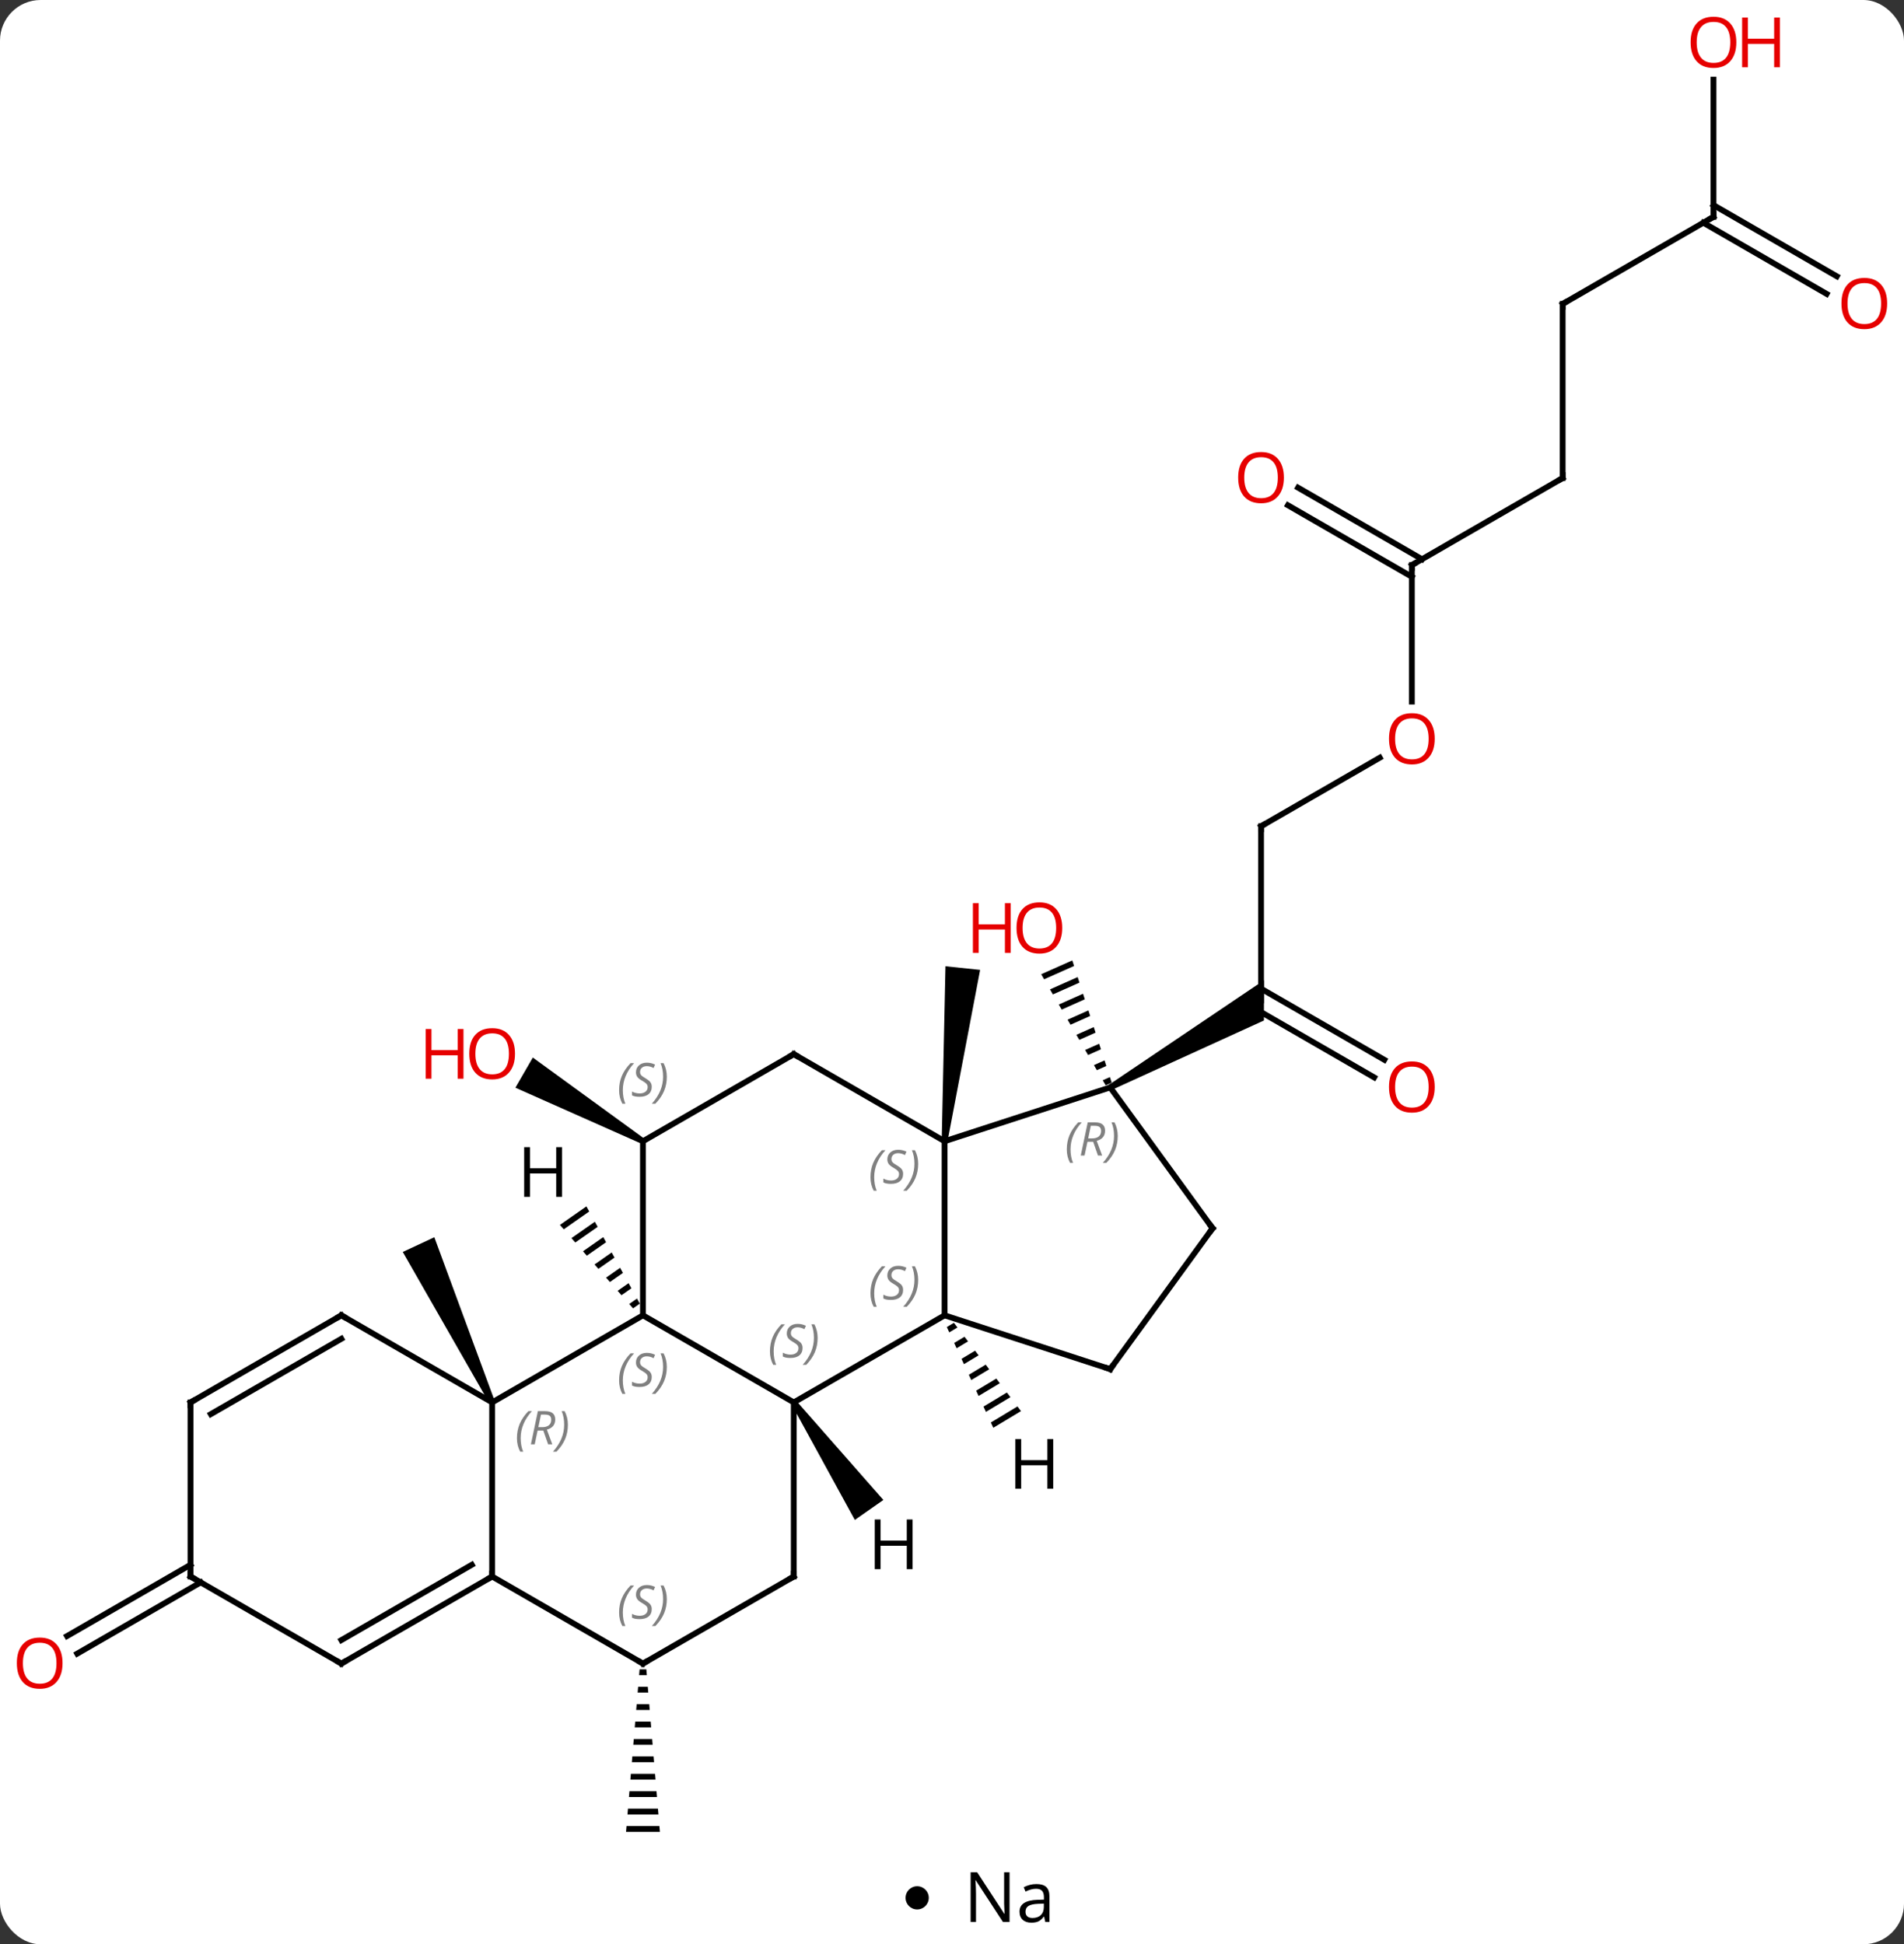 <svg width="328" viewBox="0 0 328 335" style="fill-opacity:1; color-rendering:auto; color-interpolation:auto; text-rendering:auto; stroke:black; stroke-linecap:square; stroke-miterlimit:10; shape-rendering:auto; stroke-opacity:1; fill:black; stroke-dasharray:none; font-weight:normal; stroke-width:1; font-family:'Open Sans'; font-style:normal; stroke-linejoin:miter; font-size:12; stroke-dashoffset:0; image-rendering:auto;" height="335" class="cas-substance-image" xmlns:xlink="http://www.w3.org/1999/xlink" xmlns="http://www.w3.org/2000/svg"><rect x="0" y="0" width="328" height="335" fill="#333333" stroke="none"/><svg class="cas-substance-single-component"><rect y="0" x="0" width="328" stroke="none" ry="7" rx="7" height="335" fill="white" class="cas-substance-group"/><svg y="0" x="0" width="328" viewBox="0 0 328 320" style="fill:black;" height="320" class="cas-substance-single-component-image"><svg><g><g transform="translate(164,162)" style="text-rendering:geometricPrecision; color-rendering:optimizeQuality; color-interpolation:linearRGB; stroke-linecap:butt; image-rendering:optimizeQuality;"><path style="stroke:none;" d="M-0.778 34.687 L-1.772 34.583 L-1.124 4.487 L4.844 5.114 Z"/><path style="stroke:none;" d="M-78.765 79.424 L-79.671 79.846 L-94.615 53.714 L-89.177 51.178 Z"/><path style="stroke:none;" d="M-52.988 34.202 L-53.488 35.068 L-75.213 25.412 L-72.213 20.216 Z"/><path style="stroke:none;" d="M-53.821 125.635 L-53.905 126.635 L-52.571 126.635 L-52.655 125.635 ZM-54.071 128.635 L-54.155 129.635 L-52.321 129.635 L-52.405 128.635 ZM-54.321 131.635 L-54.405 132.635 L-52.071 132.635 L-52.155 131.635 ZM-54.571 134.635 L-54.655 135.635 L-51.821 135.635 L-51.905 134.635 ZM-54.821 137.635 L-54.905 138.635 L-51.571 138.635 L-51.655 137.635 ZM-55.071 140.635 L-55.155 141.635 L-51.321 141.635 L-51.405 140.635 ZM-55.321 143.635 L-55.405 144.635 L-51.071 144.635 L-51.155 143.635 ZM-55.571 146.635 L-55.655 147.635 L-50.821 147.635 L-50.905 146.635 ZM-55.821 149.635 L-55.905 150.635 L-50.571 150.635 L-50.655 149.635 ZM-56.071 152.635 L-56.155 153.635 L-50.321 153.635 L-50.405 152.635 Z"/><line y2="-19.635" y1="10.365" x2="53.238" x1="53.238" style="fill:none;"/><line y2="23.639" y1="11.88" x2="72.729" x1="52.363" style="fill:none;"/><line y2="20.608" y1="8.344" x2="74.479" x1="53.238" style="fill:none;"/><path style="stroke:none;" d="M27.505 25.798 L27.005 24.932 L53.738 6.901 L53.738 13.829 Z"/><line y2="-31.446" y1="-19.635" x2="73.695" x1="53.238" style="fill:none;"/><line y2="-64.635" y1="-41.112" x2="79.218" x1="79.218" style="fill:none;"/><line y2="-79.635" y1="-64.635" x2="105.198" x1="79.218" style="fill:none;"/><line y2="-77.972" y1="-65.645" x2="59.618" x1="80.968" style="fill:none;"/><line y2="-74.941" y1="-62.614" x2="57.868" x1="79.218" style="fill:none;"/><line y2="-109.635" y1="-79.635" x2="105.198" x1="105.198" style="fill:none;"/><line y2="-124.635" y1="-109.635" x2="131.178" x1="105.198" style="fill:none;"/><line y2="-148.283" y1="-124.635" x2="131.178" x1="131.178" style="fill:none;"/><line y2="-111.361" y1="-123.625" x2="150.672" x1="129.428" style="fill:none;"/><line y2="-114.392" y1="-126.656" x2="152.422" x1="131.178" style="fill:none;"/><path style="stroke:none;" d="M20.72 3.48 L15.366 5.863 L15.366 5.863 L15.871 6.733 L15.871 6.733 L21.029 4.437 L20.72 3.48 ZM21.646 6.351 L16.88 8.473 L17.385 9.343 L21.955 7.309 L21.646 6.351 ZM22.572 9.223 L18.394 11.083 L18.394 11.083 L18.899 11.953 L18.899 11.953 L22.881 10.18 L22.881 10.18 L22.572 9.223 ZM23.498 12.095 L19.908 13.693 L19.908 13.693 L20.413 14.562 L20.413 14.562 L23.807 13.052 L23.807 13.052 L23.498 12.095 ZM24.424 14.966 L21.422 16.302 L21.422 16.302 L21.927 17.172 L21.927 17.172 L24.733 15.924 L24.733 15.924 L24.424 14.966 ZM25.35 17.838 L22.937 18.912 L22.937 18.912 L23.441 19.782 L23.441 19.782 L25.659 18.795 L25.659 18.795 L25.35 17.838 ZM26.276 20.71 L24.451 21.522 L24.956 22.392 L24.956 22.392 L26.585 21.667 L26.276 20.71 ZM27.202 23.581 L25.965 24.132 L25.965 24.132 L26.47 25.002 L26.47 25.002 L27.511 24.538 L27.511 24.538 L27.202 23.581 Z"/><line y2="110.645" y1="122.925" x2="-129.428" x1="-150.698" style="fill:none;"/><line y2="107.614" y1="119.894" x2="-131.178" x1="-152.448" style="fill:none;"/><line y2="64.635" y1="79.635" x2="-1.275" x1="-27.255" style="fill:none;"/><line y2="64.635" y1="79.635" x2="-53.238" x1="-27.255" style="fill:none;"/><line y2="109.635" y1="79.635" x2="-27.255" x1="-27.255" style="fill:none;"/><line y2="34.635" y1="64.635" x2="-1.275" x1="-1.275" style="fill:none;"/><line y2="73.905" y1="64.635" x2="27.255" x1="-1.275" style="fill:none;"/><line y2="79.635" y1="64.635" x2="-79.218" x1="-53.238" style="fill:none;"/><line y2="34.635" y1="64.635" x2="-53.238" x1="-53.238" style="fill:none;"/><line y2="124.635" y1="109.635" x2="-53.238" x1="-27.255" style="fill:none;"/><line y2="25.365" y1="34.635" x2="27.255" x1="-1.275" style="fill:none;"/><line y2="19.635" y1="34.635" x2="-27.255" x1="-1.275" style="fill:none;"/><line y2="49.635" y1="73.905" x2="44.889" x1="27.255" style="fill:none;"/><line y2="109.635" y1="79.635" x2="-79.218" x1="-79.218" style="fill:none;"/><line y2="64.635" y1="79.635" x2="-105.198" x1="-79.218" style="fill:none;"/><line y2="19.635" y1="34.635" x2="-27.255" x1="-53.238" style="fill:none;"/><line y2="109.635" y1="124.635" x2="-79.218" x1="-53.238" style="fill:none;"/><line y2="49.635" y1="25.365" x2="44.889" x1="27.255" style="fill:none;"/><line y2="124.635" y1="109.635" x2="-105.198" x1="-79.218" style="fill:none;"/><line y2="120.594" y1="107.614" x2="-105.198" x1="-82.718" style="fill:none;"/><line y2="79.635" y1="64.635" x2="-131.178" x1="-105.198" style="fill:none;"/><line y2="81.656" y1="68.677" x2="-127.678" x1="-105.198" style="fill:none;"/><line y2="109.635" y1="124.635" x2="-131.178" x1="-105.198" style="fill:none;"/><line y2="109.635" y1="79.635" x2="-131.178" x1="-131.178" style="fill:none;"/><path style="stroke:none;" d="M-27.665 79.922 L-26.845 79.348 L-11.824 96.446 L-16.739 99.887 Z"/><path style="stroke:none;" d="M0.328 65.922 L-0.891 66.655 L-0.891 66.655 L-0.469 67.569 L-0.469 67.569 L0.936 66.723 L0.936 66.723 L0.328 65.922 ZM2.154 68.324 L0.373 69.395 L0.373 69.395 L0.794 70.308 L0.794 70.308 L2.762 69.125 L2.762 69.125 L2.154 68.324 ZM3.979 70.726 L1.636 72.135 L1.636 72.135 L2.057 73.048 L2.057 73.048 L4.588 71.527 L4.588 71.527 L3.979 70.726 ZM5.805 73.128 L2.9 74.875 L2.9 74.875 L3.321 75.788 L3.321 75.788 L6.413 73.928 L6.413 73.928 L5.805 73.128 ZM7.63 75.529 L4.163 77.615 L4.163 77.615 L4.584 78.528 L4.584 78.528 L8.239 76.33 L8.239 76.33 L7.63 75.529 ZM9.456 77.931 L5.427 80.355 L5.427 80.355 L5.848 81.268 L5.848 81.268 L10.064 78.732 L10.064 78.732 L9.456 77.931 ZM11.281 80.333 L6.69 83.095 L6.69 83.095 L7.111 84.008 L7.111 84.008 L11.89 81.134 L11.89 81.134 L11.281 80.333 Z"/><path style="stroke:none;" d="M-62.98 45.862 L-67.546 49.057 L-66.883 49.814 L-62.496 46.744 L-62.496 46.744 L-62.98 45.862 ZM-61.527 48.508 L-65.557 51.328 L-64.894 52.085 L-64.894 52.085 L-61.043 49.39 L-61.527 48.508 ZM-60.074 51.154 L-63.568 53.598 L-62.905 54.355 L-59.59 52.036 L-59.59 52.036 L-60.074 51.154 ZM-58.621 53.799 L-61.579 55.869 L-61.579 55.869 L-60.916 56.626 L-60.916 56.626 L-58.137 54.681 L-58.137 54.681 L-58.621 53.799 ZM-57.169 56.445 L-59.59 58.139 L-59.59 58.139 L-58.927 58.896 L-58.927 58.896 L-56.684 57.327 L-56.684 57.327 L-57.169 56.445 ZM-55.716 59.091 L-57.601 60.41 L-57.601 60.41 L-56.938 61.166 L-56.938 61.166 L-55.231 59.973 L-55.231 59.973 L-55.716 59.091 ZM-54.263 61.736 L-55.611 62.68 L-55.611 62.68 L-54.949 63.437 L-54.949 63.437 L-53.779 62.618 L-54.263 61.736 Z"/></g><g transform="translate(164,162)" style="fill:rgb(230,0,0); text-rendering:geometricPrecision; color-rendering:optimizeQuality; image-rendering:optimizeQuality; font-family:'Open Sans'; stroke:rgb(230,0,0); color-interpolation:linearRGB;"><path style="stroke:none;" d="M-75.281 19.565 Q-75.281 21.627 -76.32 22.807 Q-77.359 23.987 -79.202 23.987 Q-81.093 23.987 -82.124 22.823 Q-83.156 21.658 -83.156 19.549 Q-83.156 17.455 -82.124 16.307 Q-81.093 15.158 -79.202 15.158 Q-77.343 15.158 -76.312 16.33 Q-75.281 17.502 -75.281 19.565 ZM-82.109 19.565 Q-82.109 21.299 -81.366 22.205 Q-80.624 23.112 -79.202 23.112 Q-77.781 23.112 -77.054 22.213 Q-76.327 21.315 -76.327 19.565 Q-76.327 17.83 -77.054 16.94 Q-77.781 16.049 -79.202 16.049 Q-80.624 16.049 -81.366 16.948 Q-82.109 17.846 -82.109 19.565 Z"/><path style="stroke:none;" d="M-84.156 23.862 L-85.156 23.862 L-85.156 19.83 L-89.671 19.83 L-89.671 23.862 L-90.671 23.862 L-90.671 15.299 L-89.671 15.299 L-89.671 18.94 L-85.156 18.94 L-85.156 15.299 L-84.156 15.299 L-84.156 23.862 Z"/></g><g transform="translate(164,162)" style="stroke-linecap:butt; text-rendering:geometricPrecision; color-rendering:optimizeQuality; image-rendering:optimizeQuality; font-family:'Open Sans'; color-interpolation:linearRGB; stroke-miterlimit:5;"><path style="fill:none;" d="M53.238 -19.135 L53.238 -19.635 L53.671 -19.885"/><path style="fill:rgb(230,0,0); stroke:none;" d="M83.156 25.295 Q83.156 27.357 82.116 28.537 Q81.077 29.717 79.234 29.717 Q77.343 29.717 76.312 28.552 Q75.281 27.388 75.281 25.279 Q75.281 23.185 76.312 22.037 Q77.343 20.888 79.234 20.888 Q81.093 20.888 82.124 22.06 Q83.156 23.232 83.156 25.295 ZM76.327 25.295 Q76.327 27.029 77.07 27.935 Q77.812 28.842 79.234 28.842 Q80.656 28.842 81.382 27.943 Q82.109 27.045 82.109 25.295 Q82.109 23.56 81.382 22.67 Q80.656 21.779 79.234 21.779 Q77.812 21.779 77.07 22.677 Q76.327 23.576 76.327 25.295 Z"/><path style="fill:rgb(230,0,0); stroke:none;" d="M83.156 -34.705 Q83.156 -32.643 82.116 -31.463 Q81.077 -30.283 79.234 -30.283 Q77.343 -30.283 76.312 -31.448 Q75.281 -32.612 75.281 -34.721 Q75.281 -36.815 76.312 -37.963 Q77.343 -39.112 79.234 -39.112 Q81.093 -39.112 82.124 -37.94 Q83.156 -36.768 83.156 -34.705 ZM76.327 -34.705 Q76.327 -32.971 77.07 -32.065 Q77.812 -31.158 79.234 -31.158 Q80.656 -31.158 81.382 -32.057 Q82.109 -32.955 82.109 -34.705 Q82.109 -36.44 81.382 -37.33 Q80.656 -38.221 79.234 -38.221 Q77.812 -38.221 77.07 -37.322 Q76.327 -36.424 76.327 -34.705 Z"/><path style="fill:none;" d="M79.218 -64.135 L79.218 -64.635 L79.651 -64.885"/><path style="fill:none;" d="M104.765 -79.385 L105.198 -79.635 L105.198 -80.135"/><path style="fill:rgb(230,0,0); stroke:none;" d="M57.175 -79.705 Q57.175 -77.643 56.136 -76.463 Q55.097 -75.283 53.254 -75.283 Q51.363 -75.283 50.332 -76.448 Q49.3 -77.612 49.3 -79.721 Q49.3 -81.815 50.332 -82.963 Q51.363 -84.112 53.254 -84.112 Q55.113 -84.112 56.144 -82.94 Q57.175 -81.768 57.175 -79.705 ZM50.347 -79.705 Q50.347 -77.971 51.09 -77.065 Q51.832 -76.158 53.254 -76.158 Q54.675 -76.158 55.402 -77.057 Q56.129 -77.955 56.129 -79.705 Q56.129 -81.44 55.402 -82.33 Q54.675 -83.221 53.254 -83.221 Q51.832 -83.221 51.09 -82.323 Q50.347 -81.424 50.347 -79.705 Z"/><path style="fill:none;" d="M105.198 -109.135 L105.198 -109.635 L105.631 -109.885"/><path style="fill:none;" d="M130.745 -124.385 L131.178 -124.635 L131.178 -125.135"/><path style="fill:rgb(230,0,0); stroke:none;" d="M135.115 -154.705 Q135.115 -152.643 134.076 -151.463 Q133.037 -150.283 131.194 -150.283 Q129.303 -150.283 128.272 -151.447 Q127.24 -152.612 127.24 -154.721 Q127.24 -156.815 128.272 -157.963 Q129.303 -159.112 131.194 -159.112 Q133.053 -159.112 134.084 -157.94 Q135.115 -156.768 135.115 -154.705 ZM128.287 -154.705 Q128.287 -152.971 129.03 -152.065 Q129.772 -151.158 131.194 -151.158 Q132.615 -151.158 133.342 -152.057 Q134.069 -152.955 134.069 -154.705 Q134.069 -156.44 133.342 -157.33 Q132.615 -158.221 131.194 -158.221 Q129.772 -158.221 129.03 -157.322 Q128.287 -156.424 128.287 -154.705 Z"/><path style="fill:rgb(230,0,0); stroke:none;" d="M142.631 -150.408 L141.631 -150.408 L141.631 -154.44 L137.115 -154.44 L137.115 -150.408 L136.115 -150.408 L136.115 -158.971 L137.115 -158.971 L137.115 -155.33 L141.631 -155.33 L141.631 -158.971 L142.631 -158.971 L142.631 -150.408 Z"/><path style="fill:rgb(230,0,0); stroke:none;" d="M161.099 -109.705 Q161.099 -107.643 160.059 -106.463 Q159.02 -105.283 157.177 -105.283 Q155.286 -105.283 154.255 -106.448 Q153.224 -107.612 153.224 -109.721 Q153.224 -111.815 154.255 -112.963 Q155.286 -114.112 157.177 -114.112 Q159.036 -114.112 160.067 -112.94 Q161.099 -111.768 161.099 -109.705 ZM154.27 -109.705 Q154.27 -107.971 155.013 -107.065 Q155.755 -106.158 157.177 -106.158 Q158.599 -106.158 159.325 -107.057 Q160.052 -107.955 160.052 -109.705 Q160.052 -111.44 159.325 -112.33 Q158.599 -113.221 157.177 -113.221 Q155.755 -113.221 155.013 -112.323 Q154.27 -111.424 154.27 -109.705 Z"/><path style="fill:rgb(230,0,0); stroke:none;" d="M18.991 -2.113 Q18.991 -0.051 17.952 1.129 Q16.913 2.309 15.07 2.309 Q13.179 2.309 12.148 1.145 Q11.117 -0.02 11.117 -2.129 Q11.117 -4.223 12.148 -5.371 Q13.179 -6.52 15.07 -6.52 Q16.929 -6.52 17.96 -5.348 Q18.991 -4.176 18.991 -2.113 ZM12.163 -2.113 Q12.163 -0.379 12.906 0.527 Q13.648 1.434 15.07 1.434 Q16.491 1.434 17.218 0.535 Q17.945 -0.363 17.945 -2.113 Q17.945 -3.848 17.218 -4.738 Q16.491 -5.629 15.07 -5.629 Q13.648 -5.629 12.906 -4.731 Q12.163 -3.832 12.163 -2.113 Z"/><path style="fill:rgb(230,0,0); stroke:none;" d="M10.117 2.184 L9.117 2.184 L9.117 -1.848 L4.601 -1.848 L4.601 2.184 L3.601 2.184 L3.601 -6.379 L4.601 -6.379 L4.601 -2.738 L9.117 -2.738 L9.117 -6.379 L10.117 -6.379 L10.117 2.184 Z"/><path style="fill:rgb(230,0,0); stroke:none;" d="M-153.224 124.565 Q-153.224 126.627 -154.263 127.807 Q-155.302 128.987 -157.145 128.987 Q-159.036 128.987 -160.067 127.823 Q-161.099 126.658 -161.099 124.549 Q-161.099 122.455 -160.067 121.307 Q-159.036 120.158 -157.145 120.158 Q-155.286 120.158 -154.255 121.33 Q-153.224 122.502 -153.224 124.565 ZM-160.052 124.565 Q-160.052 126.299 -159.309 127.205 Q-158.567 128.112 -157.145 128.112 Q-155.724 128.112 -154.997 127.213 Q-154.27 126.315 -154.27 124.565 Q-154.27 122.83 -154.997 121.94 Q-155.724 121.049 -157.145 121.049 Q-158.567 121.049 -159.309 121.948 Q-160.052 122.846 -160.052 124.565 Z"/></g><g transform="translate(164,162)" style="stroke-linecap:butt; font-size:8.4px; fill:gray; text-rendering:geometricPrecision; image-rendering:optimizeQuality; color-rendering:optimizeQuality; font-family:'Open Sans'; font-style:italic; stroke:gray; color-interpolation:linearRGB; stroke-miterlimit:5;"><path style="stroke:none;" d="M-31.364 70.838 Q-31.364 69.51 -30.895 68.385 Q-30.426 67.26 -29.395 66.182 L-28.786 66.182 Q-29.754 67.244 -30.239 68.416 Q-30.723 69.588 -30.723 70.823 Q-30.723 72.151 -30.286 73.166 L-30.801 73.166 Q-31.364 72.135 -31.364 70.838 ZM-25.741 70.244 Q-25.741 71.073 -26.288 71.526 Q-26.835 71.979 -27.835 71.979 Q-28.241 71.979 -28.554 71.924 Q-28.866 71.869 -29.148 71.729 L-29.148 71.073 Q-28.523 71.401 -27.819 71.401 Q-27.194 71.401 -26.819 71.104 Q-26.444 70.807 -26.444 70.291 Q-26.444 69.979 -26.648 69.752 Q-26.851 69.526 -27.413 69.198 Q-28.007 68.869 -28.233 68.541 Q-28.46 68.213 -28.46 67.76 Q-28.46 67.026 -27.944 66.565 Q-27.429 66.104 -26.585 66.104 Q-26.21 66.104 -25.874 66.182 Q-25.538 66.26 -25.163 66.432 L-25.429 67.026 Q-25.679 66.869 -25.999 66.783 Q-26.319 66.698 -26.585 66.698 Q-27.116 66.698 -27.436 66.971 Q-27.757 67.244 -27.757 67.713 Q-27.757 67.916 -27.686 68.065 Q-27.616 68.213 -27.476 68.346 Q-27.335 68.479 -26.913 68.729 Q-26.351 69.073 -26.148 69.268 Q-25.944 69.463 -25.843 69.698 Q-25.741 69.932 -25.741 70.244 ZM-23.147 68.526 Q-23.147 69.854 -23.623 70.987 Q-24.1 72.119 -25.116 73.166 L-25.725 73.166 Q-23.787 71.01 -23.787 68.526 Q-23.787 67.198 -24.225 66.182 L-23.709 66.182 Q-23.147 67.244 -23.147 68.526 Z"/><path style="stroke:none;" d="M-14.044 60.838 Q-14.044 59.51 -13.575 58.385 Q-13.106 57.26 -12.075 56.182 L-11.466 56.182 Q-12.434 57.244 -12.919 58.416 Q-13.403 59.588 -13.403 60.823 Q-13.403 62.151 -12.966 63.166 L-13.481 63.166 Q-14.044 62.135 -14.044 60.838 ZM-8.421 60.244 Q-8.421 61.073 -8.968 61.526 Q-9.515 61.979 -10.515 61.979 Q-10.921 61.979 -11.234 61.924 Q-11.546 61.869 -11.828 61.729 L-11.828 61.073 Q-11.203 61.401 -10.499 61.401 Q-9.874 61.401 -9.499 61.104 Q-9.124 60.807 -9.124 60.291 Q-9.124 59.979 -9.328 59.752 Q-9.531 59.526 -10.093 59.198 Q-10.687 58.869 -10.913 58.541 Q-11.14 58.213 -11.14 57.76 Q-11.14 57.026 -10.624 56.565 Q-10.109 56.104 -9.265 56.104 Q-8.89 56.104 -8.554 56.182 Q-8.218 56.26 -7.843 56.432 L-8.109 57.026 Q-8.359 56.869 -8.679 56.783 Q-8.999 56.698 -9.265 56.698 Q-9.796 56.698 -10.117 56.971 Q-10.437 57.244 -10.437 57.713 Q-10.437 57.916 -10.367 58.065 Q-10.296 58.213 -10.156 58.346 Q-10.015 58.479 -9.593 58.729 Q-9.031 59.073 -8.828 59.268 Q-8.624 59.463 -8.523 59.698 Q-8.421 59.932 -8.421 60.244 ZM-5.827 58.526 Q-5.827 59.854 -6.303 60.987 Q-6.78 62.119 -7.795 63.166 L-8.405 63.166 Q-6.467 61.01 -6.467 58.526 Q-6.467 57.198 -6.905 56.182 L-6.389 56.182 Q-5.827 57.244 -5.827 58.526 Z"/><path style="stroke:none;" d="M-57.346 75.838 Q-57.346 74.51 -56.877 73.385 Q-56.409 72.26 -55.377 71.182 L-54.768 71.182 Q-55.737 72.244 -56.221 73.416 Q-56.706 74.588 -56.706 75.823 Q-56.706 77.151 -56.268 78.166 L-56.784 78.166 Q-57.346 77.135 -57.346 75.838 ZM-51.724 75.244 Q-51.724 76.073 -52.271 76.526 Q-52.818 76.979 -53.818 76.979 Q-54.224 76.979 -54.536 76.924 Q-54.849 76.869 -55.13 76.729 L-55.13 76.073 Q-54.505 76.401 -53.802 76.401 Q-53.177 76.401 -52.802 76.104 Q-52.427 75.807 -52.427 75.291 Q-52.427 74.979 -52.63 74.752 Q-52.833 74.526 -53.396 74.198 Q-53.989 73.869 -54.216 73.541 Q-54.443 73.213 -54.443 72.76 Q-54.443 72.026 -53.927 71.565 Q-53.411 71.104 -52.568 71.104 Q-52.193 71.104 -51.856 71.182 Q-51.521 71.26 -51.146 71.432 L-51.411 72.026 Q-51.661 71.869 -51.981 71.783 Q-52.302 71.698 -52.568 71.698 Q-53.099 71.698 -53.419 71.971 Q-53.739 72.244 -53.739 72.713 Q-53.739 72.916 -53.669 73.065 Q-53.599 73.213 -53.458 73.346 Q-53.318 73.479 -52.896 73.729 Q-52.333 74.073 -52.13 74.268 Q-51.927 74.463 -51.825 74.698 Q-51.724 74.932 -51.724 75.244 ZM-49.129 73.526 Q-49.129 74.854 -49.606 75.987 Q-50.082 77.119 -51.098 78.166 L-51.707 78.166 Q-49.77 76.01 -49.77 73.526 Q-49.77 72.198 -50.207 71.182 L-49.692 71.182 Q-49.129 72.244 -49.129 73.526 Z"/><path style="fill:none; stroke:black;" d="M-27.255 109.135 L-27.255 109.635 L-27.688 109.885"/><path style="stroke:none;" d="M-14.044 40.838 Q-14.044 39.51 -13.575 38.385 Q-13.106 37.26 -12.075 36.182 L-11.466 36.182 Q-12.434 37.244 -12.919 38.416 Q-13.403 39.588 -13.403 40.822 Q-13.403 42.151 -12.966 43.166 L-13.481 43.166 Q-14.044 42.135 -14.044 40.838 ZM-8.421 40.244 Q-8.421 41.072 -8.968 41.526 Q-9.515 41.979 -10.515 41.979 Q-10.921 41.979 -11.234 41.924 Q-11.546 41.869 -11.828 41.729 L-11.828 41.072 Q-11.203 41.401 -10.499 41.401 Q-9.874 41.401 -9.499 41.104 Q-9.124 40.807 -9.124 40.291 Q-9.124 39.979 -9.328 39.752 Q-9.531 39.526 -10.093 39.197 Q-10.687 38.869 -10.913 38.541 Q-11.14 38.213 -11.14 37.76 Q-11.14 37.026 -10.624 36.565 Q-10.109 36.104 -9.265 36.104 Q-8.89 36.104 -8.554 36.182 Q-8.218 36.26 -7.843 36.432 L-8.109 37.026 Q-8.359 36.869 -8.679 36.783 Q-8.999 36.697 -9.265 36.697 Q-9.796 36.697 -10.117 36.971 Q-10.437 37.244 -10.437 37.713 Q-10.437 37.916 -10.367 38.065 Q-10.296 38.213 -10.156 38.346 Q-10.015 38.479 -9.593 38.729 Q-9.031 39.072 -8.828 39.268 Q-8.624 39.463 -8.523 39.697 Q-8.421 39.932 -8.421 40.244 ZM-5.827 38.526 Q-5.827 39.854 -6.303 40.986 Q-6.78 42.119 -7.795 43.166 L-8.405 43.166 Q-6.467 41.01 -6.467 38.526 Q-6.467 37.197 -6.905 36.182 L-6.389 36.182 Q-5.827 37.244 -5.827 38.526 Z"/><path style="fill:none; stroke:black;" d="M26.779 73.751 L27.255 73.905 L27.549 73.501"/><path style="stroke:none;" d="M-74.946 85.799 Q-74.946 84.471 -74.478 83.346 Q-74.009 82.221 -72.978 81.143 L-72.368 81.143 Q-73.337 82.205 -73.821 83.377 Q-74.306 84.549 -74.306 85.783 Q-74.306 87.112 -73.868 88.127 L-74.384 88.127 Q-74.946 87.096 -74.946 85.799 ZM-71.386 84.487 L-71.886 86.862 L-72.543 86.862 L-71.339 81.143 L-70.089 81.143 Q-68.355 81.143 -68.355 82.58 Q-68.355 83.94 -69.793 84.33 L-68.855 86.862 L-69.574 86.862 L-70.402 84.487 L-71.386 84.487 ZM-70.808 81.737 Q-71.199 83.658 -71.261 83.908 L-70.605 83.908 Q-69.855 83.908 -69.449 83.58 Q-69.043 83.252 -69.043 82.627 Q-69.043 82.158 -69.3 81.947 Q-69.558 81.737 -70.152 81.737 L-70.808 81.737 ZM-66.169 83.487 Q-66.169 84.815 -66.646 85.947 Q-67.122 87.08 -68.138 88.127 L-68.747 88.127 Q-66.81 85.971 -66.81 83.487 Q-66.81 82.158 -67.247 81.143 L-66.732 81.143 Q-66.169 82.205 -66.169 83.487 Z"/><path style="stroke:none;" d="M-57.346 25.838 Q-57.346 24.51 -56.877 23.385 Q-56.409 22.26 -55.377 21.182 L-54.768 21.182 Q-55.737 22.244 -56.221 23.416 Q-56.706 24.588 -56.706 25.823 Q-56.706 27.151 -56.268 28.166 L-56.784 28.166 Q-57.346 27.135 -57.346 25.838 ZM-51.724 25.244 Q-51.724 26.073 -52.271 26.526 Q-52.818 26.979 -53.818 26.979 Q-54.224 26.979 -54.536 26.924 Q-54.849 26.869 -55.13 26.729 L-55.13 26.073 Q-54.505 26.401 -53.802 26.401 Q-53.177 26.401 -52.802 26.104 Q-52.427 25.807 -52.427 25.291 Q-52.427 24.979 -52.63 24.752 Q-52.833 24.526 -53.396 24.198 Q-53.989 23.869 -54.216 23.541 Q-54.443 23.213 -54.443 22.76 Q-54.443 22.026 -53.927 21.565 Q-53.411 21.104 -52.568 21.104 Q-52.193 21.104 -51.856 21.182 Q-51.521 21.26 -51.146 21.432 L-51.411 22.026 Q-51.661 21.869 -51.981 21.783 Q-52.302 21.698 -52.568 21.698 Q-53.099 21.698 -53.419 21.971 Q-53.739 22.244 -53.739 22.713 Q-53.739 22.916 -53.669 23.065 Q-53.599 23.213 -53.458 23.346 Q-53.318 23.479 -52.896 23.729 Q-52.333 24.073 -52.13 24.268 Q-51.927 24.463 -51.825 24.698 Q-51.724 24.932 -51.724 25.244 ZM-49.129 23.526 Q-49.129 24.854 -49.606 25.987 Q-50.082 27.119 -51.098 28.166 L-51.707 28.166 Q-49.77 26.01 -49.77 23.526 Q-49.77 22.198 -50.207 21.182 L-49.692 21.182 Q-49.129 22.244 -49.129 23.526 Z"/><path style="fill:none; stroke:black;" d="M-52.805 124.385 L-53.238 124.635 L-53.671 124.385"/><path style="stroke:none;" d="M-57.346 115.838 Q-57.346 114.51 -56.877 113.385 Q-56.409 112.26 -55.377 111.182 L-54.768 111.182 Q-55.737 112.244 -56.221 113.416 Q-56.706 114.588 -56.706 115.823 Q-56.706 117.151 -56.268 118.166 L-56.784 118.166 Q-57.346 117.135 -57.346 115.838 ZM-51.724 115.244 Q-51.724 116.073 -52.271 116.526 Q-52.818 116.979 -53.818 116.979 Q-54.224 116.979 -54.536 116.924 Q-54.849 116.869 -55.13 116.729 L-55.13 116.073 Q-54.505 116.401 -53.802 116.401 Q-53.177 116.401 -52.802 116.104 Q-52.427 115.807 -52.427 115.291 Q-52.427 114.979 -52.63 114.752 Q-52.833 114.526 -53.396 114.198 Q-53.989 113.869 -54.216 113.541 Q-54.443 113.213 -54.443 112.76 Q-54.443 112.026 -53.927 111.565 Q-53.411 111.104 -52.568 111.104 Q-52.193 111.104 -51.856 111.182 Q-51.521 111.26 -51.146 111.432 L-51.411 112.026 Q-51.661 111.869 -51.981 111.783 Q-52.302 111.698 -52.568 111.698 Q-53.099 111.698 -53.419 111.971 Q-53.739 112.244 -53.739 112.713 Q-53.739 112.916 -53.669 113.065 Q-53.599 113.213 -53.458 113.346 Q-53.318 113.479 -52.896 113.729 Q-52.333 114.073 -52.13 114.268 Q-51.927 114.463 -51.825 114.698 Q-51.724 114.932 -51.724 115.244 ZM-49.129 113.526 Q-49.129 114.854 -49.606 115.987 Q-50.082 117.119 -51.098 118.166 L-51.707 118.166 Q-49.77 116.01 -49.77 113.526 Q-49.77 112.198 -50.207 111.182 L-49.692 111.182 Q-49.129 112.244 -49.129 113.526 Z"/><path style="stroke:none;" d="M19.776 36.04 Q19.776 34.712 20.245 33.587 Q20.714 32.462 21.745 31.383 L22.354 31.383 Q21.386 32.446 20.901 33.618 Q20.417 34.79 20.417 36.024 Q20.417 37.352 20.854 38.368 L20.339 38.368 Q19.776 37.337 19.776 36.04 ZM23.336 34.727 L22.836 37.102 L22.18 37.102 L23.383 31.383 L24.633 31.383 Q26.368 31.383 26.368 32.821 Q26.368 34.18 24.93 34.571 L25.868 37.102 L25.149 37.102 L24.321 34.727 L23.336 34.727 ZM23.915 31.977 Q23.524 33.899 23.461 34.149 L24.118 34.149 Q24.868 34.149 25.274 33.821 Q25.68 33.493 25.68 32.868 Q25.68 32.399 25.422 32.188 Q25.165 31.977 24.571 31.977 L23.915 31.977 ZM28.554 33.727 Q28.554 35.055 28.077 36.188 Q27.601 37.321 26.585 38.368 L25.976 38.368 Q27.913 36.212 27.913 33.727 Q27.913 32.399 27.476 31.383 L27.991 31.383 Q28.554 32.446 28.554 33.727 Z"/><path style="fill:none; stroke:black;" d="M-26.822 19.885 L-27.255 19.635 L-27.688 19.885"/><path style="fill:none; stroke:black;" d="M44.595 50.039 L44.889 49.635 L44.595 49.23"/><path style="fill:none; stroke:black;" d="M-79.651 109.885 L-79.218 109.635 L-79.218 109.135"/><path style="fill:none; stroke:black;" d="M-104.765 64.885 L-105.198 64.635 L-105.631 64.885"/><path style="fill:none; stroke:black;" d="M-104.765 124.385 L-105.198 124.635 L-105.631 124.385"/><path style="fill:none; stroke:black;" d="M-130.745 79.385 L-131.178 79.635 L-131.178 80.135"/><path style="fill:none; stroke:black;" d="M-130.745 109.885 L-131.178 109.635 L-131.178 109.135"/></g><g transform="translate(164,162)" style="stroke-linecap:butt; text-rendering:geometricPrecision; color-rendering:optimizeQuality; image-rendering:optimizeQuality; font-family:'Open Sans'; color-interpolation:linearRGB; stroke-miterlimit:5;"><path style="stroke:none;" d="M-6.792 108.367 L-7.792 108.367 L-7.792 104.336 L-12.308 104.336 L-12.308 108.367 L-13.308 108.367 L-13.308 99.805 L-12.308 99.805 L-12.308 103.445 L-7.792 103.445 L-7.792 99.805 L-6.792 99.805 L-6.792 108.367 Z"/><path style="stroke:none;" d="M17.433 94.507 L16.433 94.507 L16.433 90.476 L11.917 90.476 L11.917 94.507 L10.917 94.507 L10.917 85.945 L11.917 85.945 L11.917 89.585 L16.433 89.585 L16.433 85.945 L17.433 85.945 L17.433 94.507 Z"/><path style="stroke:none;" d="M-67.185 44.218 L-68.185 44.218 L-68.185 40.187 L-72.701 40.187 L-72.701 44.218 L-73.701 44.218 L-73.701 35.656 L-72.701 35.656 L-72.701 39.296 L-68.185 39.296 L-68.185 35.656 L-67.185 35.656 L-67.185 44.218 Z"/></g></g></svg></svg><svg y="320" x="156" class="cas-substance-saf"><svg y="5" x="0" width="4" style="fill:black;" height="4" class="cas-substance-saf-dot"><circle stroke="none" r="2" fill="black" cy="2" cx="2"/></svg><svg y="0" x="8" width="20" style="fill:black;" height="15" class="cas-substance-saf-image"><svg><g><g transform="translate(10,7)" style="text-rendering:geometricPrecision; font-family:'Open Sans'; color-interpolation:linearRGB; color-rendering:optimizeQuality; image-rendering:optimizeQuality;"><path style="stroke:none;" d="M-0.086 4.156 L-1.227 4.156 L-5.914 -3.031 L-5.961 -3.031 Q-5.867 -1.766 -5.867 -0.719 L-5.867 4.156 L-6.789 4.156 L-6.789 -4.406 L-5.664 -4.406 L-0.992 2.75 L-0.945 2.75 Q-0.945 2.594 -0.992 1.734 Q-1.039 0.875 -1.023 0.5 L-1.023 -4.406 L-0.086 -4.406 L-0.086 4.156 ZM6.07 4.156 L5.867 3.234 L5.82 3.234 Q5.352 3.844 4.875 4.062 Q4.398 4.281 3.68 4.281 Q2.727 4.281 2.18 3.781 Q1.633 3.281 1.633 2.375 Q1.633 0.438 4.742 0.344 L5.836 0.312 L5.836 -0.094 Q5.836 -0.844 5.516 -1.203 Q5.195 -1.562 4.477 -1.562 Q3.664 -1.562 2.664 -1.078 L2.352 -1.828 Q2.836 -2.078 3.398 -2.227 Q3.961 -2.375 4.539 -2.375 Q5.68 -2.375 6.234 -1.867 Q6.789 -1.359 6.789 -0.234 L6.789 4.156 L6.07 4.156 ZM3.867 3.469 Q4.773 3.469 5.297 2.969 Q5.82 2.469 5.82 1.578 L5.82 1 L4.836 1.031 Q3.68 1.078 3.172 1.398 Q2.664 1.719 2.664 2.391 Q2.664 2.922 2.977 3.195 Q3.289 3.469 3.867 3.469 Z"/></g></g></svg></svg></svg></svg></svg>
